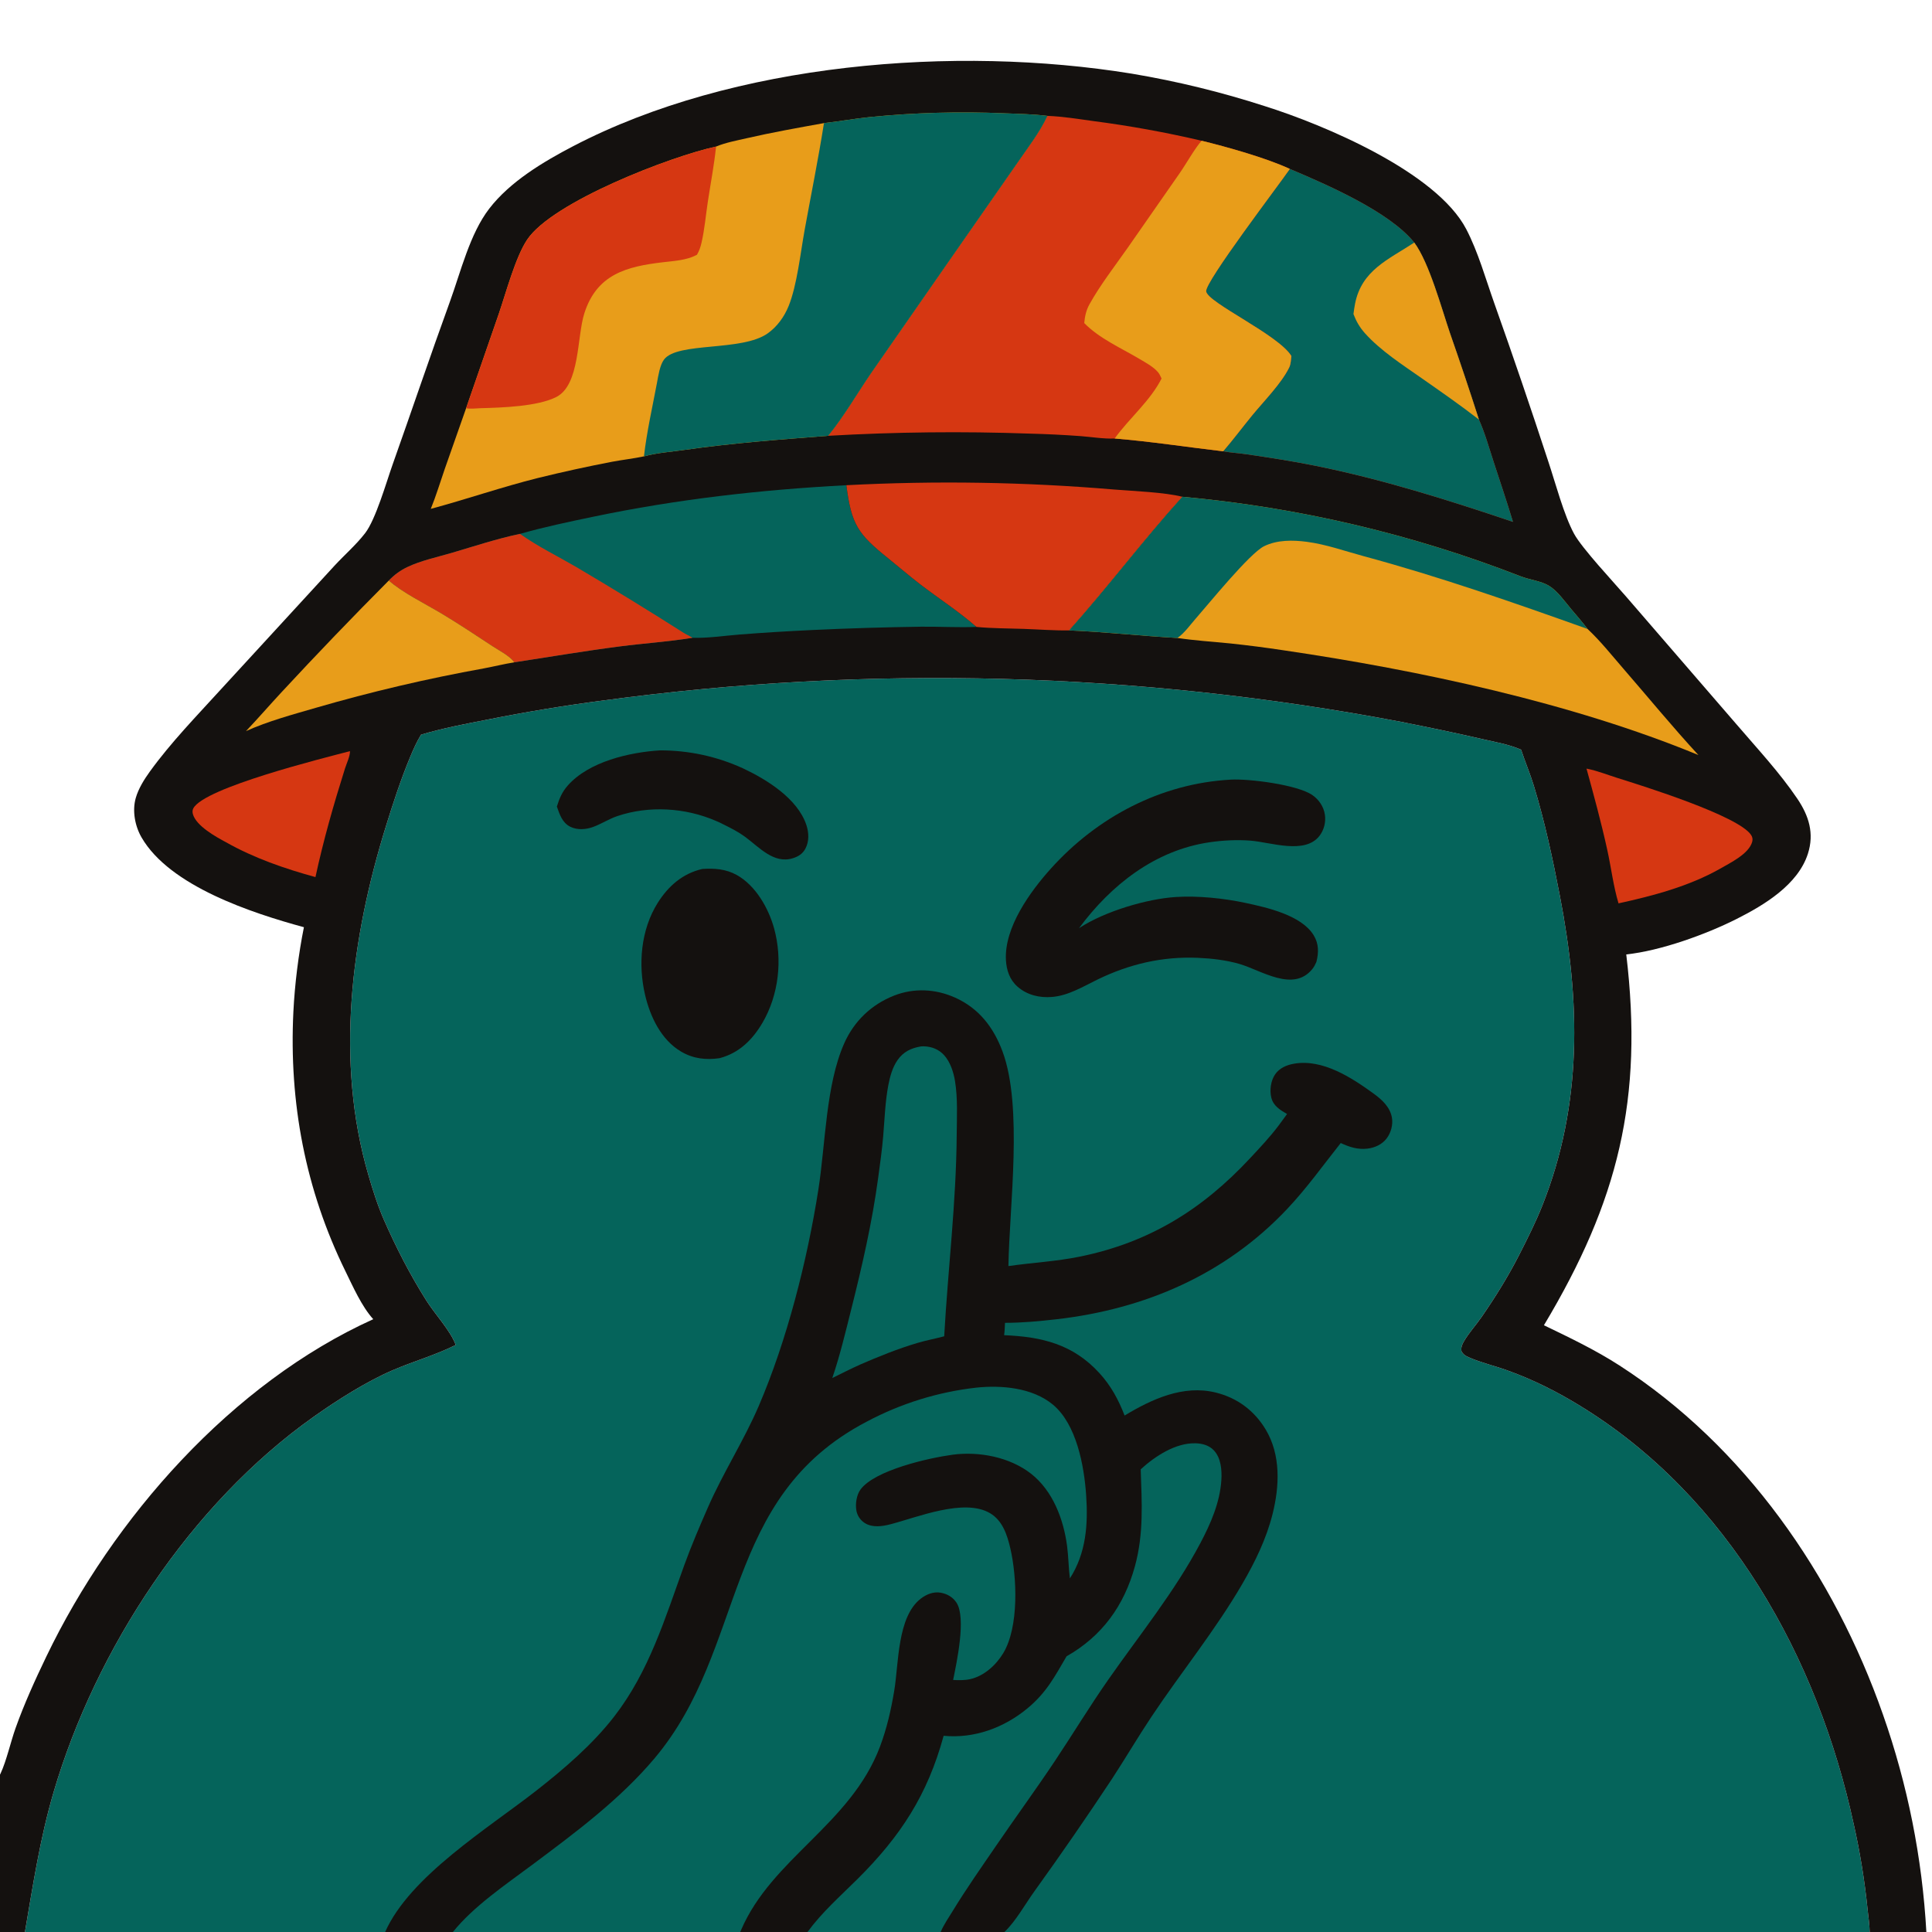 <?xml version="1.0" encoding="UTF-8" standalone="no"?>
<svg
   version="1.1"
   style="display:block"
   viewBox="0 0 2048 2048"
   width="1024"
   height="1024"
   id="svg25"
   xmlns="http://www.w3.org/2000/svg"
   xmlns:svg="http://www.w3.org/2000/svg">
  <defs
     id="defs25" />
  <path
     fill="#fbdcaa"
     d="M 5.390625e-5,1.1827774e-5 H 2048 V 2048 h -5.97 -60.11 -917.18 -67.597 -141.174 -71.306 -304.57 -71.827 H 26.431 5.3906249e-5 v -166.8 z"
     id="path1"
     style="opacity:0" />
  <path
     fill="#05645b"
     d="m 446.332,778.765 c 23.031,-6.892 47.033,-11.395 70.607,-15.998 40.594,-8.127 81.452,-14.871 122.504,-20.22 281.261,-38.065 566.827,-30.434 845.647,22.599 28.57,5.72 56.97,11.53 85.36,18.105 13.94,3.229 28.89,5.684 42.01,11.469 4.16,12.763 9.45,25.069 13.39,37.94 11.77,38.484 20.03,77.392 27.66,116.853 21.65,111.967 24.23,220.887 -18.6,328.507 -7.12,17.89 -15.8,35.11 -24.53,52.25 -11.62,22.82 -25.4,44.92 -39.96,66 -5.89,8.52 -13.38,16.64 -18.57,25.56 -2.01,3.44 -3.33,6.56 -2.58,10.58 2.03,3.58 4.06,4.78 7.81,6.43 12.78,5.63 26.95,8.9 40.13,13.6 27.83,9.92 53.24,22.73 78.4,38.19 156.44,96.09 251.25,266.77 289.32,442.62 6.76,29.92 11.69,60.22 14.78,90.73 0.81,7.94 2.11,16.06 2.21,24.02 h -917.18 -67.597 -141.174 -71.306 -304.57 -71.827 -381.835 c 8.541,-49.81 16.047,-99.34 30.308,-147.95 44.651,-152.21 145.469,-305.84 275.497,-398.04 24.976,-17.71 56.424,-37.72 84.501,-49.72 21.69,-9.27 45.399,-16.05 66.351,-26.56 -0.114,-0.31 -0.221,-0.63 -0.342,-0.94 -5.791,-14.82 -21.99,-32.17 -30.887,-46.29 -17.251,-27.37 -31.69,-55.44 -44.716,-85.07 -6.804,-15.48 -11.93,-31.8 -16.662,-48.01 -35.314,-120.98 -18.159,-250.941 18.605,-369.513 7.631,-24.612 15.775,-49.604 25.679,-73.395 3.347,-8.041 7.013,-16.308 11.567,-23.747 z"
     id="path2" />
  <path
     fill="#14110f"
     d="m 408.266,2048 c 26.199,-59.17 109.524,-110.13 160.342,-149.94 29.472,-23.09 59.42,-48.74 82.448,-78.46 37.238,-48.05 53.921,-104.25 74.306,-160.48 7.497,-20.68 16.315,-41.23 25.139,-61.38 16.03,-36.61 37.98,-70.52 53.761,-107.24 29.932,-69.65 51.383,-154.13 63.165,-228.97 7.715,-49.01 7.871,-111.05 27.376,-155.3 10.429,-23.66 28.921,-41.45 53.018,-50.89 21.126,-8.27 43.986,-7.09 64.579,2.15 25.32,11.35 40.84,31.56 50.31,57.08 21.86,58.91 7.24,164.15 6.26,227.51 25.54,-3.69 50.85,-4.89 76.29,-10.13 73.15,-15.08 129.08,-49.74 179.6,-103.89 10.65,-11.41 21.42,-22.79 30.79,-35.3 2.93,-3.92 5.83,-7.88 8.68,-11.86 -7.31,-4.28 -14.5,-8.5 -16.69,-17.37 -1.93,-7.83 -0.58,-17.85 3.97,-24.57 4.6,-6.8 12.28,-10.04 20.13,-11.41 30.24,-5.27 60.92,14.67 84.27,31.64 8.91,6.47 17.62,14.33 19.51,25.74 1.24,7.46 -1.07,15.89 -5.64,21.88 -4.87,6.38 -12.52,9.85 -20.37,10.78 -10.28,1.21 -19.12,-1.71 -28.27,-5.94 -18.85,23.75 -35.99,47.86 -56.9,70.01 -65.5,69.39 -150.63,106.05 -244.42,116.8 -18.17,2.08 -36.27,3.78 -54.57,3.78 -0.24,4.35 -0.31,8.79 -0.95,13.1 39.94,1.67 72.88,9.46 100.99,40.16 12.23,13.35 20.26,28.25 26.73,45.02 28.83,-17.41 62.17,-32.82 96.52,-24.4 22.78,5.58 40.95,19.1 53,39.15 16.22,26.98 14.75,60.24 7.29,89.85 -6.65,26.36 -18.54,50.7 -32.16,74.08 -28.63,49.18 -64.48,93.11 -95.98,140.3 -14.49,21.71 -27.71,44.26 -41.99,66.12 -26.61,40.23 -54.01,79.94 -82.19,119.09 -10.03,13.9 -19.55,31.51 -31.87,43.29 h -67.597 -141.174 -71.306 -304.57 z"
     id="path3" />
  <path
     fill="#05645b"
     d="m 480.093,2048 c 21.751,-27.13 55.979,-50.26 83.71,-70.95 45.769,-34.15 93.32,-69.45 130.234,-113.38 98.131,-116.78 70.088,-276.02 224.843,-356.73 35.991,-19.15 75.268,-31.35 115.78,-35.96 26.88,-2.87 59.82,-0.03 81.49,18.01 25,20.81 33.05,64.77 35.19,95.5 2.17,31.25 0.11,61.73 -17.22,88.71 -1.44,-11.52 -1.47,-23.17 -3,-34.65 -3.78,-28.29 -15.12,-58.24 -38.08,-76.29 -22.5,-17.68 -55.25,-23.99 -83.32,-20.19 -25.17,3.41 -82.393,16.33 -97.53,36.85 -4.323,5.86 -5.686,15.66 -4.33,22.69 1.072,5.31 4.264,9.96 8.839,12.86 8.088,5.12 18.465,3.59 27.239,1.32 28.064,-7.24 77.952,-27.92 105.432,-11.82 13.49,7.9 18.34,23.24 21.66,37.53 7.07,30.41 9.19,83.17 -7.51,110.86 -7.69,12.75 -20.42,24.35 -35.18,27.62 -5.86,1.29 -12.02,1.15 -17.97,0.85 3.85,-19.11 13.99,-65.88 3.58,-81.89 -3.88,-5.97 -10.02,-9.48 -16.97,-10.65 -7.58,-1.28 -14.887,1.74 -20.834,6.28 -25.128,19.23 -23.38,68.79 -28.245,97.87 -3.404,20.34 -7.861,39.99 -15.181,59.34 -30.985,81.9 -114.563,118.24 -147.109,194.06 l -0.948,2.16 z"
     id="path4" />
  <path
     fill="#05645b"
     d="m 1209.19,1557.54 c 15.08,-13.82 37.08,-28.3 58.37,-27.59 7.13,0.24 14.2,2.19 19.21,7.53 7.6,8.12 8.59,20.93 7.92,31.54 -1.51,23.61 -11.28,45.99 -22.2,66.66 -27.12,51.34 -64.5,97.34 -97.68,144.85 -19.72,28.21 -37.64,57.8 -56.75,86.45 -20.35,30.5 -42.05,60.15 -62.74,90.45 -15.37,22.5 -31.08,44.83 -45.28,68.09 -4.37,7.15 -9.68,14.8 -12.897,22.48 h -141.174 c 15.814,-21.45 34.436,-37.67 53.196,-56.33 45.551,-45.29 74.084,-89.07 91.125,-151.67 32.48,3.16 64.14,-8.54 89.08,-29.27 19.92,-16.56 28.53,-33.26 41.23,-54.98 37.73,-21.4 61.04,-53.79 72.48,-95.53 9.46,-34.53 7.29,-67.49 6.11,-102.68 z"
     id="path5" />
  <path
     fill="#05645b"
     d="m 976.381,1109.23 c 1.222,-0.1 1.172,-0.12 2.629,-0.09 8.416,0.16 16.174,3.14 21.85,9.46 6.52,7.27 9.93,17.86 11.49,27.38 3.02,18.51 1.93,38.35 1.79,57.09 -0.5,71.35 -9.26,142.28 -13.25,213.46 -9.53,2.55 -19.218,4.32 -28.703,7.15 -20.646,6.14 -40.713,14.26 -60.444,22.84 -9.945,4.46 -19.68,9.45 -29.468,14.24 7.975,-23.35 13.823,-47.97 19.848,-71.9 11.656,-46.31 22.387,-92.93 28.779,-140.29 1.974,-14.62 4.062,-29.25 5.309,-43.96 1.519,-17.92 2.079,-36.38 5.415,-54.06 1.72,-9.11 4.383,-18.92 9.693,-26.63 6.233,-9.05 14.512,-12.92 25.062,-14.69 z"
     id="path6" />
  <path
     fill="#14110f"
     d="m 1304.69,826.442 c 19.11,-1.098 70.51,5.339 86.44,16.357 6.99,4.834 12.02,12.24 13.29,20.708 1.18,7.753 -0.8,16.048 -5.55,22.316 -15.48,20.42 -51.78,6.932 -73.42,5.285 -14.31,-1.089 -29.23,-0.333 -43.42,1.752 -57.8,8.496 -104.44,45.368 -138.27,91.097 l 1.13,-0.745 c 26.23,-16.986 70.44,-30.402 101.74,-32.368 23.34,-1.467 50.76,1.375 73.64,6.278 22.8,4.887 59.13,12.974 72.19,34.138 5.62,9.09 5.53,18.48 2.93,28.54 -1.17,2.63 -2.48,5.24 -4.31,7.48 -20.37,24.98 -54.19,1.14 -77.48,-5.54 -14.09,-4.04 -29.06,-5.76 -43.66,-6.4 -37.64,-1.65 -72.75,6.56 -106.48,22.98 -15.42,7.5 -30.86,17.08 -48.34,18.5 -13.27,1.08 -26.39,-2.04 -36.57,-10.98 -8.26,-7.26 -11.64,-17.44 -12.22,-28.16 -1.89,-34.484 25.72,-72.603 47.59,-96.897 49.22,-54.689 116.79,-90.346 190.77,-94.341 z"
     id="path7" />
  <path
     fill="#14110f"
     d="m 744.457,921.146 c 12.767,-0.881 25.038,-0.01 36.507,6.364 20.058,11.142 33.753,35.219 39.65,56.714 9.013,32.856 4.979,70.256 -12.239,99.766 -10.563,18.1 -24.891,32.3 -45.585,37.72 -14.473,2.1 -28.025,0.58 -40.882,-7.04 -21.124,-12.52 -32.649,-36.86 -38.069,-59.92 -7.616,-32.41 -4.541,-69.358 13.487,-97.865 11.213,-17.73 26.406,-31.003 47.131,-35.739 z"
     id="path8" />
  <path
     fill="#14110f"
     d="m 699.497,795.436 c 30.305,-0.114 60.274,6.339 87.846,18.915 25.131,11.75 58.014,32.039 67.39,60.005 2.742,8.18 3.169,17.38 -0.951,25.19 -2.914,5.524 -7.438,8.36 -13.296,10.207 -20.287,6.397 -35.927,-11.893 -50.681,-22.7 -7.084,-5.19 -14.729,-9.107 -22.584,-12.982 -2.733,-1.487 -5.602,-2.728 -8.456,-3.962 -32.342,-13.989 -70.906,-16.343 -104.411,-5.006 -8.818,2.984 -16.797,8.231 -25.507,11.455 -7.614,2.818 -16.839,3.549 -24.306,-0.17 -8.536,-4.251 -11.293,-13.08 -14.232,-21.395 2.668,-8.67 5.522,-15.538 11.658,-22.445 22.424,-25.237 65.348,-35.124 97.53,-37.112 z"
     id="path9" />
  <path
     fill="#14110f"
     d="m 322.162,982.884 c -55.236,-15.067 -142.01,-43.415 -172.024,-95.013 -7.029,-12.083 -10.144,-28.319 -6.218,-42.009 2.83,-9.87 8.845,-19.537 14.805,-27.799 22.378,-31.013 49.849,-59.176 75.575,-87.458 l 120.333,-130.994 c 10.588,-11.433 22.843,-22.067 32.375,-34.374 11.287,-14.571 22.511,-54.044 29.16,-72.753 20.43,-57.492 39.882,-115.339 60.738,-172.68 11.498,-31.614 21.082,-71.8 41.663,-98.567 22.032,-28.655 57.227,-49.69 88.996,-66.263 169.938,-88.651 405.095,-107.297 592.135,-76.9 47.85,8.016 95.03,19.542 141.19,34.485 63.03,19.844 182.01,69.96 213.45,130.458 12.61,24.266 20.46,52.462 29.63,78.301 19.84,55.834 38.97,111.916 57.4,168.231 7.45,22.296 16.3,56.167 27.22,76.295 8.31,15.315 42.11,51.482 54.87,66.246 l 117.33,135.757 c 21.84,25.51 45.63,50.949 64.45,78.813 12.25,18.153 18.1,36.764 11.22,58.295 -10.52,32.922 -46.4,54.465 -75.44,69.11 -32.72,16.499 -80.59,33.785 -117.12,37.665 18.31,153.12 -8.49,261.56 -87.27,393.09 27.31,13.17 54.43,26.11 79.95,42.56 132.8,85.57 227.7,222.43 279.45,370.14 26.12,74.27 41.6,151.87 46,230.48 h -60.11 c -0.1,-7.96 -1.4,-16.08 -2.21,-24.02 -3.09,-30.51 -8.02,-60.81 -14.78,-90.73 -38.07,-175.85 -132.88,-346.53 -289.32,-442.62 -25.16,-15.46 -50.57,-28.27 -78.4,-38.19 -13.18,-4.7 -27.35,-7.97 -40.13,-13.6 -3.75,-1.65 -5.78,-2.85 -7.81,-6.43 -0.75,-4.02 0.57,-7.14 2.58,-10.58 5.19,-8.92 12.68,-17.04 18.57,-25.56 14.56,-21.08 28.34,-43.18 39.96,-66 8.73,-17.14 17.41,-34.36 24.53,-52.25 42.83,-107.62 40.25,-216.54 18.6,-328.507 -7.63,-39.461 -15.89,-78.369 -27.66,-116.853 -3.94,-12.871 -9.23,-25.177 -13.39,-37.94 -13.12,-5.785 -28.07,-8.24 -42.01,-11.469 -28.39,-6.575 -56.79,-12.385 -85.36,-18.105 -278.82,-53.033 -564.386,-60.664 -845.647,-22.599 -41.052,5.349 -81.91,12.093 -122.504,20.22 -23.574,4.603 -47.576,9.106 -70.607,15.998 -4.554,7.439 -8.22,15.706 -11.567,23.747 -9.904,23.791 -18.048,48.783 -25.679,73.395 -36.764,118.572 -53.919,248.533 -18.605,369.513 4.732,16.21 9.858,32.53 16.662,48.01 13.026,29.63 27.465,57.7 44.716,85.07 8.897,14.12 25.096,31.47 30.887,46.29 0.121,0.31 0.228,0.63 0.342,0.94 -20.952,10.51 -44.661,17.29 -66.351,26.56 -28.077,12 -59.525,32.01 -84.501,49.72 -130.028,92.2 -230.846,245.83 -275.497,398.04 -14.261,48.61 -21.767,98.14 -30.308,147.95 H 5.3906249e-5 V 1881.2 C 0.251,1880.67 0.508,1880.16 0.753,1879.63 6.776,1866.74 11.382,1846.26 16.45,1832.01 c 9.189,-25.83 20.837,-51.41 32.724,-76.12 70.651,-146.82 196.379,-289.57 346.494,-357.48 -12.258,-13.53 -21.391,-34.35 -29.401,-50.67 -42.579,-86.74 -60.017,-178.99 -55.27,-275.23 1.438,-29.16 5.426,-61.07 11.165,-89.626 z"
     id="path10" />
  <path
     fill="#d63712"
     d="m 1110.29,122.834 c 16.19,0.584 32.52,3.286 48.56,5.48 38.65,5.026 77.03,11.999 114.98,20.89 27.13,6.632 68.54,18.28 93.45,29.842 39.01,16.595 105.3,45.085 131.91,78.095 15.83,21.39 28.83,69.587 38.04,96.603 10.56,30.202 20.73,60.542 30.49,91.013 6.4,14.289 10.73,29.898 15.59,44.782 6.91,21.15 14.06,42.349 20.51,63.638 -69.56,-23.365 -138.17,-45.076 -210.27,-59.603 -23.96,-4.828 -48.36,-8.55 -72.54,-12.102 -8.03,-1.179 -16.49,-1.638 -24.41,-3.062 -38.43,-4.482 -76.39,-10.397 -115.04,-13.564 -11.6,0.504 -24.47,-1.673 -36.12,-2.554 -17.96,-1.302 -35.94,-2.185 -53.94,-2.649 -71.21,-2.535 -142.491,-1.757 -213.625,2.332 16.925,-20.802 30.794,-44.981 45.958,-67.115 l 82.347,-118.452 71.36,-102.441 c 11.23,-16.462 24.34,-33.07 32.75,-51.133 z"
     id="path11" />
  <path
     fill="#05645b"
     d="m 1367.28,179.046 c 39.01,16.595 105.3,45.085 131.91,78.095 15.83,21.39 28.83,69.587 38.04,96.603 10.56,30.202 20.73,60.542 30.49,91.013 6.4,14.289 10.73,29.898 15.59,44.782 6.91,21.15 14.06,42.349 20.51,63.638 -69.56,-23.365 -138.17,-45.076 -210.27,-59.603 -23.96,-4.828 -48.36,-8.55 -72.54,-12.102 -8.03,-1.179 -16.49,-1.638 -24.41,-3.062 10.5,-12.229 20.28,-25.298 30.5,-37.801 12.35,-15.122 31.19,-34.075 39.5,-51.075 1.73,-3.542 1.89,-8.247 2.32,-12.132 -13.79,-22.587 -88.67,-56.414 -90.36,-68.518 -1.4,-10.017 76.81,-112.44 88.72,-129.838 z"
     id="path12" />
  <path
     fill="#e89d1a"
     d="m 1434.72,332.929 c 0.49,-3.649 0.99,-7.317 1.69,-10.931 6.95,-35.587 35.42,-46.9 62.78,-64.857 15.83,21.39 28.83,69.587 38.04,96.603 10.56,30.202 20.73,60.542 30.49,91.013 -19.55,-15.178 -40.37,-29.643 -60.67,-43.827 -20.15,-14.074 -43.56,-29.189 -60,-47.496 -5.62,-6.251 -9.34,-12.659 -12.33,-20.505 z"
     id="path13" />
  <path
     fill="#e89d1a"
     d="m 1149.35,342.492 c 0.63,-7.186 2,-13.591 5.55,-19.974 11.47,-20.599 26.86,-40.438 40.44,-59.753 l 55.15,-79.162 c 6.09,-8.604 16.93,-27.772 23.34,-34.399 27.13,6.632 68.54,18.28 93.45,29.842 -11.91,17.398 -90.12,119.821 -88.72,129.838 1.69,12.104 76.57,45.931 90.36,68.518 -0.43,3.885 -0.59,8.59 -2.32,12.132 -8.31,17 -27.15,35.953 -39.5,51.075 -10.22,12.503 -20,25.572 -30.5,37.801 -38.43,-4.482 -76.39,-10.397 -115.04,-13.564 15.52,-21.49 37.85,-39.975 49.74,-63.602 -1.09,-2.35 -2.19,-4.896 -3.9,-6.864 -5.02,-5.775 -13.1,-10.069 -19.64,-13.964 -19.73,-11.751 -42.15,-21.39 -58.41,-37.924 z"
     id="path14" />
  <path
     fill="#e89d1a"
     d="m 873.439,130.501 c 16.405,-1.803 32.649,-4.818 49.095,-6.472 47.153,-4.647 94.576,-5.964 141.916,-3.939 15.24,0.577 30.69,0.872 45.84,2.744 -8.41,18.063 -21.52,34.671 -32.75,51.133 l -71.36,102.441 -82.347,118.452 c -15.164,22.134 -29.033,46.313 -45.958,67.115 -50.919,3.959 -101.525,7.669 -152.147,14.94 -14.068,2.02 -29.472,3.068 -43.105,6.849 -11.128,2.341 -22.426,3.611 -33.598,5.687 -26.435,5.071 -52.733,10.828 -78.869,17.263 -38.31,9.574 -75.484,22.488 -113.525,32.71 5.625,-13.764 9.963,-28.289 14.834,-42.349 l 22.608,-64.306 34.75,-100.355 c 7.574,-22.066 17.548,-59.736 29.977,-78.351 26.734,-40.039 152.155,-88.323 200.27,-98.703 9.94,-4.186 21.909,-6.396 32.441,-8.822 27.163,-6.257 54.512,-11.074 81.928,-16.037 z"
     id="path15" />
  <path
     fill="#05645b"
     d="m 873.439,130.501 c 16.405,-1.803 32.649,-4.818 49.095,-6.472 47.153,-4.647 94.576,-5.964 141.916,-3.939 15.24,0.577 30.69,0.872 45.84,2.744 -8.41,18.063 -21.52,34.671 -32.75,51.133 l -71.36,102.441 -82.347,118.452 c -15.164,22.134 -29.033,46.313 -45.958,67.115 -50.919,3.959 -101.525,7.669 -152.147,14.94 -14.068,2.02 -29.472,3.068 -43.105,6.849 2.936,-25.947 9.027,-52.505 13.852,-78.229 1.339,-7.138 2.981,-18.503 7.409,-24.396 14.239,-18.95 82.447,-8.285 109.886,-27.727 10.086,-7.146 17.619,-17.66 22.227,-29.047 8.869,-21.919 12.545,-56.353 16.932,-80.493 6.866,-37.784 14.527,-75.436 20.51,-113.371 z"
     id="path16" />
  <path
     fill="#d63712"
     d="m 494.073,432.769 34.75,-100.355 c 7.574,-22.066 17.548,-59.736 29.977,-78.351 26.734,-40.039 152.155,-88.323 200.27,-98.703 -2.031,19.607 -5.769,38.89 -8.727,58.365 -2.194,14.451 -3.425,29.424 -6.721,43.646 -1.036,4.471 -2.426,8.686 -4.786,12.643 -0.319,0.173 -0.636,0.352 -0.957,0.52 -10.227,5.345 -23.345,6.096 -34.658,7.407 -39.079,4.53 -70.604,12.738 -83.833,54.313 -7.865,24.717 -4.519,75.801 -29.678,88.588 -19.874,10.1 -57.648,11.252 -80.094,11.858 -4.906,0.133 -10.754,0.965 -15.543,0.069 z"
     id="path17" />
  <path
     fill="#e89d1a"
     d="m 1253.19,526.584 c 122.83,11.142 243.49,39.492 358.44,84.217 9.51,3.788 21.91,4.972 30.5,10.272 9.07,5.599 16.55,16.501 23.42,24.632 5.85,6.926 11.87,13.781 17.34,21.018 13.76,12.864 25.64,27.9 37.96,42.11 26.45,30.49 52.19,61.901 79.55,91.557 -134.02,-55.373 -296.51,-90.036 -439.9,-111.066 -18.67,-2.83 -37.4,-5.241 -56.17,-7.233 -18.67,-1.876 -37.69,-3.037 -56.23,-5.83 -38.37,-2.113 -76.53,-6.442 -114.95,-8.011 41.34,-46.157 78.44,-95.698 120.04,-141.666 z"
     id="path18" />
  <path
     fill="#05645b"
     d="m 1253.19,526.584 c 122.83,11.142 243.49,39.492 358.44,84.217 9.51,3.788 21.91,4.972 30.5,10.272 9.07,5.599 16.55,16.501 23.42,24.632 5.85,6.926 11.87,13.781 17.34,21.018 -77.96,-27.794 -156.82,-55.42 -236.75,-76.991 -19.99,-5.396 -40.35,-12.709 -60.92,-15.399 -14.89,-1.948 -31.44,-2.111 -45.21,4.667 -15.36,7.56 -58.56,60.891 -72.54,76.791 -5.89,6.7 -11.98,15.465 -19.37,20.47 -38.37,-2.113 -76.53,-6.442 -114.95,-8.011 41.34,-46.157 78.44,-95.698 120.04,-141.666 z"
     id="path19" />
  <path
     fill="#05645b"
     d="m 551.221,565.927 c 25.392,-7.242 51.438,-12.692 77.277,-18.098 88.999,-18.62 177.973,-28.709 268.685,-33.481 5.404,41.843 12.242,51.671 44.207,77.384 11.171,8.986 22.05,18.4 33.402,27.147 19.871,15.311 41.448,29.156 60.288,45.683 -19.4,0.764 -38.985,-0.406 -58.425,-0.232 -38.581,0.53 -77.151,1.705 -115.693,3.524 -25.803,1.222 -51.451,2.753 -77.203,4.797 -16.197,1.285 -33.511,3.938 -49.697,3.435 -25.448,4.163 -51.289,5.821 -76.856,9.118 -37.434,4.828 -74.645,11.156 -111.947,16.864 -5.051,-6.926 -15.879,-12.303 -23.05,-17.028 -17.86,-11.767 -35.734,-23.633 -54.075,-34.64 -16.777,-10.068 -42.072,-22.531 -55.955,-35.06 6.03,-6.189 12.021,-10.611 19.798,-14.319 14.185,-6.763 31.649,-10.476 46.713,-14.903 23.967,-7.044 48.085,-15.073 72.531,-20.191 z"
     id="path20" />
  <path
     fill="#d63712"
     d="m 412.179,615.34 c 6.03,-6.189 12.021,-10.611 19.798,-14.319 14.185,-6.763 31.649,-10.476 46.713,-14.903 23.967,-7.044 48.085,-15.073 72.531,-20.191 18.607,13.261 40.078,23.727 59.835,35.252 38.129,22.495 75.875,45.632 113.222,69.403 3.148,2.025 6.705,3.478 9.784,5.504 -25.448,4.163 -51.289,5.821 -76.856,9.118 -37.434,4.828 -74.645,11.156 -111.947,16.864 -5.051,-6.926 -15.879,-12.303 -23.05,-17.028 -17.86,-11.767 -35.734,-23.633 -54.075,-34.64 -16.777,-10.068 -42.072,-22.531 -55.955,-35.06 z"
     id="path21" />
  <path
     fill="#d63712"
     d="m 897.183,514.348 c 94.717,-4.961 189.667,-3.428 284.167,4.59 20.1,1.606 53.6,2.929 71.84,7.646 -41.6,45.968 -78.7,95.509 -120.04,141.666 -15.95,0.219 -32.22,-1.052 -48.18,-1.612 -16.58,-0.582 -33.41,-0.462 -49.89,-2.076 -18.84,-16.527 -40.417,-30.372 -60.288,-45.683 -11.352,-8.747 -22.231,-18.161 -33.402,-27.147 -31.965,-25.713 -38.803,-35.541 -44.207,-77.384 z"
     id="path22" />
  <path
     fill="#e89d1a"
     d="m 412.179,615.34 c 13.883,12.529 39.178,24.992 55.955,35.06 18.341,11.007 36.215,22.873 54.075,34.64 7.171,4.725 17.999,10.102 23.05,17.028 -10.849,1.741 -21.578,4.459 -32.394,6.456 -59.968,10.821 -119.334,24.747 -177.859,41.72 -24.519,7.132 -50.995,14.24 -74.25,24.76 12.812,-13.483 24.972,-27.567 37.633,-41.194 37.229,-40.157 75.165,-79.653 113.79,-118.47 z"
     id="path23" />
  <path
     fill="#d63712"
     d="m 1681.75,814.759 c 11.2,2.173 22.3,6.617 33.18,10.037 26.52,8.337 127.72,39.88 141.3,60.295 1.51,2.283 1.89,4.604 1.17,7.255 -3.47,12.829 -23.36,22.338 -34.14,28.58 -32.61,18.496 -71.13,28.748 -107.56,36.667 -5.46,-18.139 -7.79,-37.792 -11.86,-56.344 -6.4,-29.188 -14.18,-57.684 -22.09,-86.49 z"
     id="path24" />
  <path
     fill="#d63712"
     d="m 370.992,796.243 c 0.217,5.087 -3.705,13.364 -5.297,18.415 -11.999,38.063 -22.891,76.047 -31.295,115.094 -32.787,-8.988 -64.968,-20.126 -94.657,-36.832 -10.852,-5.822 -31.665,-17.274 -35.253,-29.86 -0.601,-2.11 -0.584,-4.294 0.459,-6.231 11.832,-21.973 137.417,-53.084 166.043,-60.586 z"
     id="path25" />
</svg>
